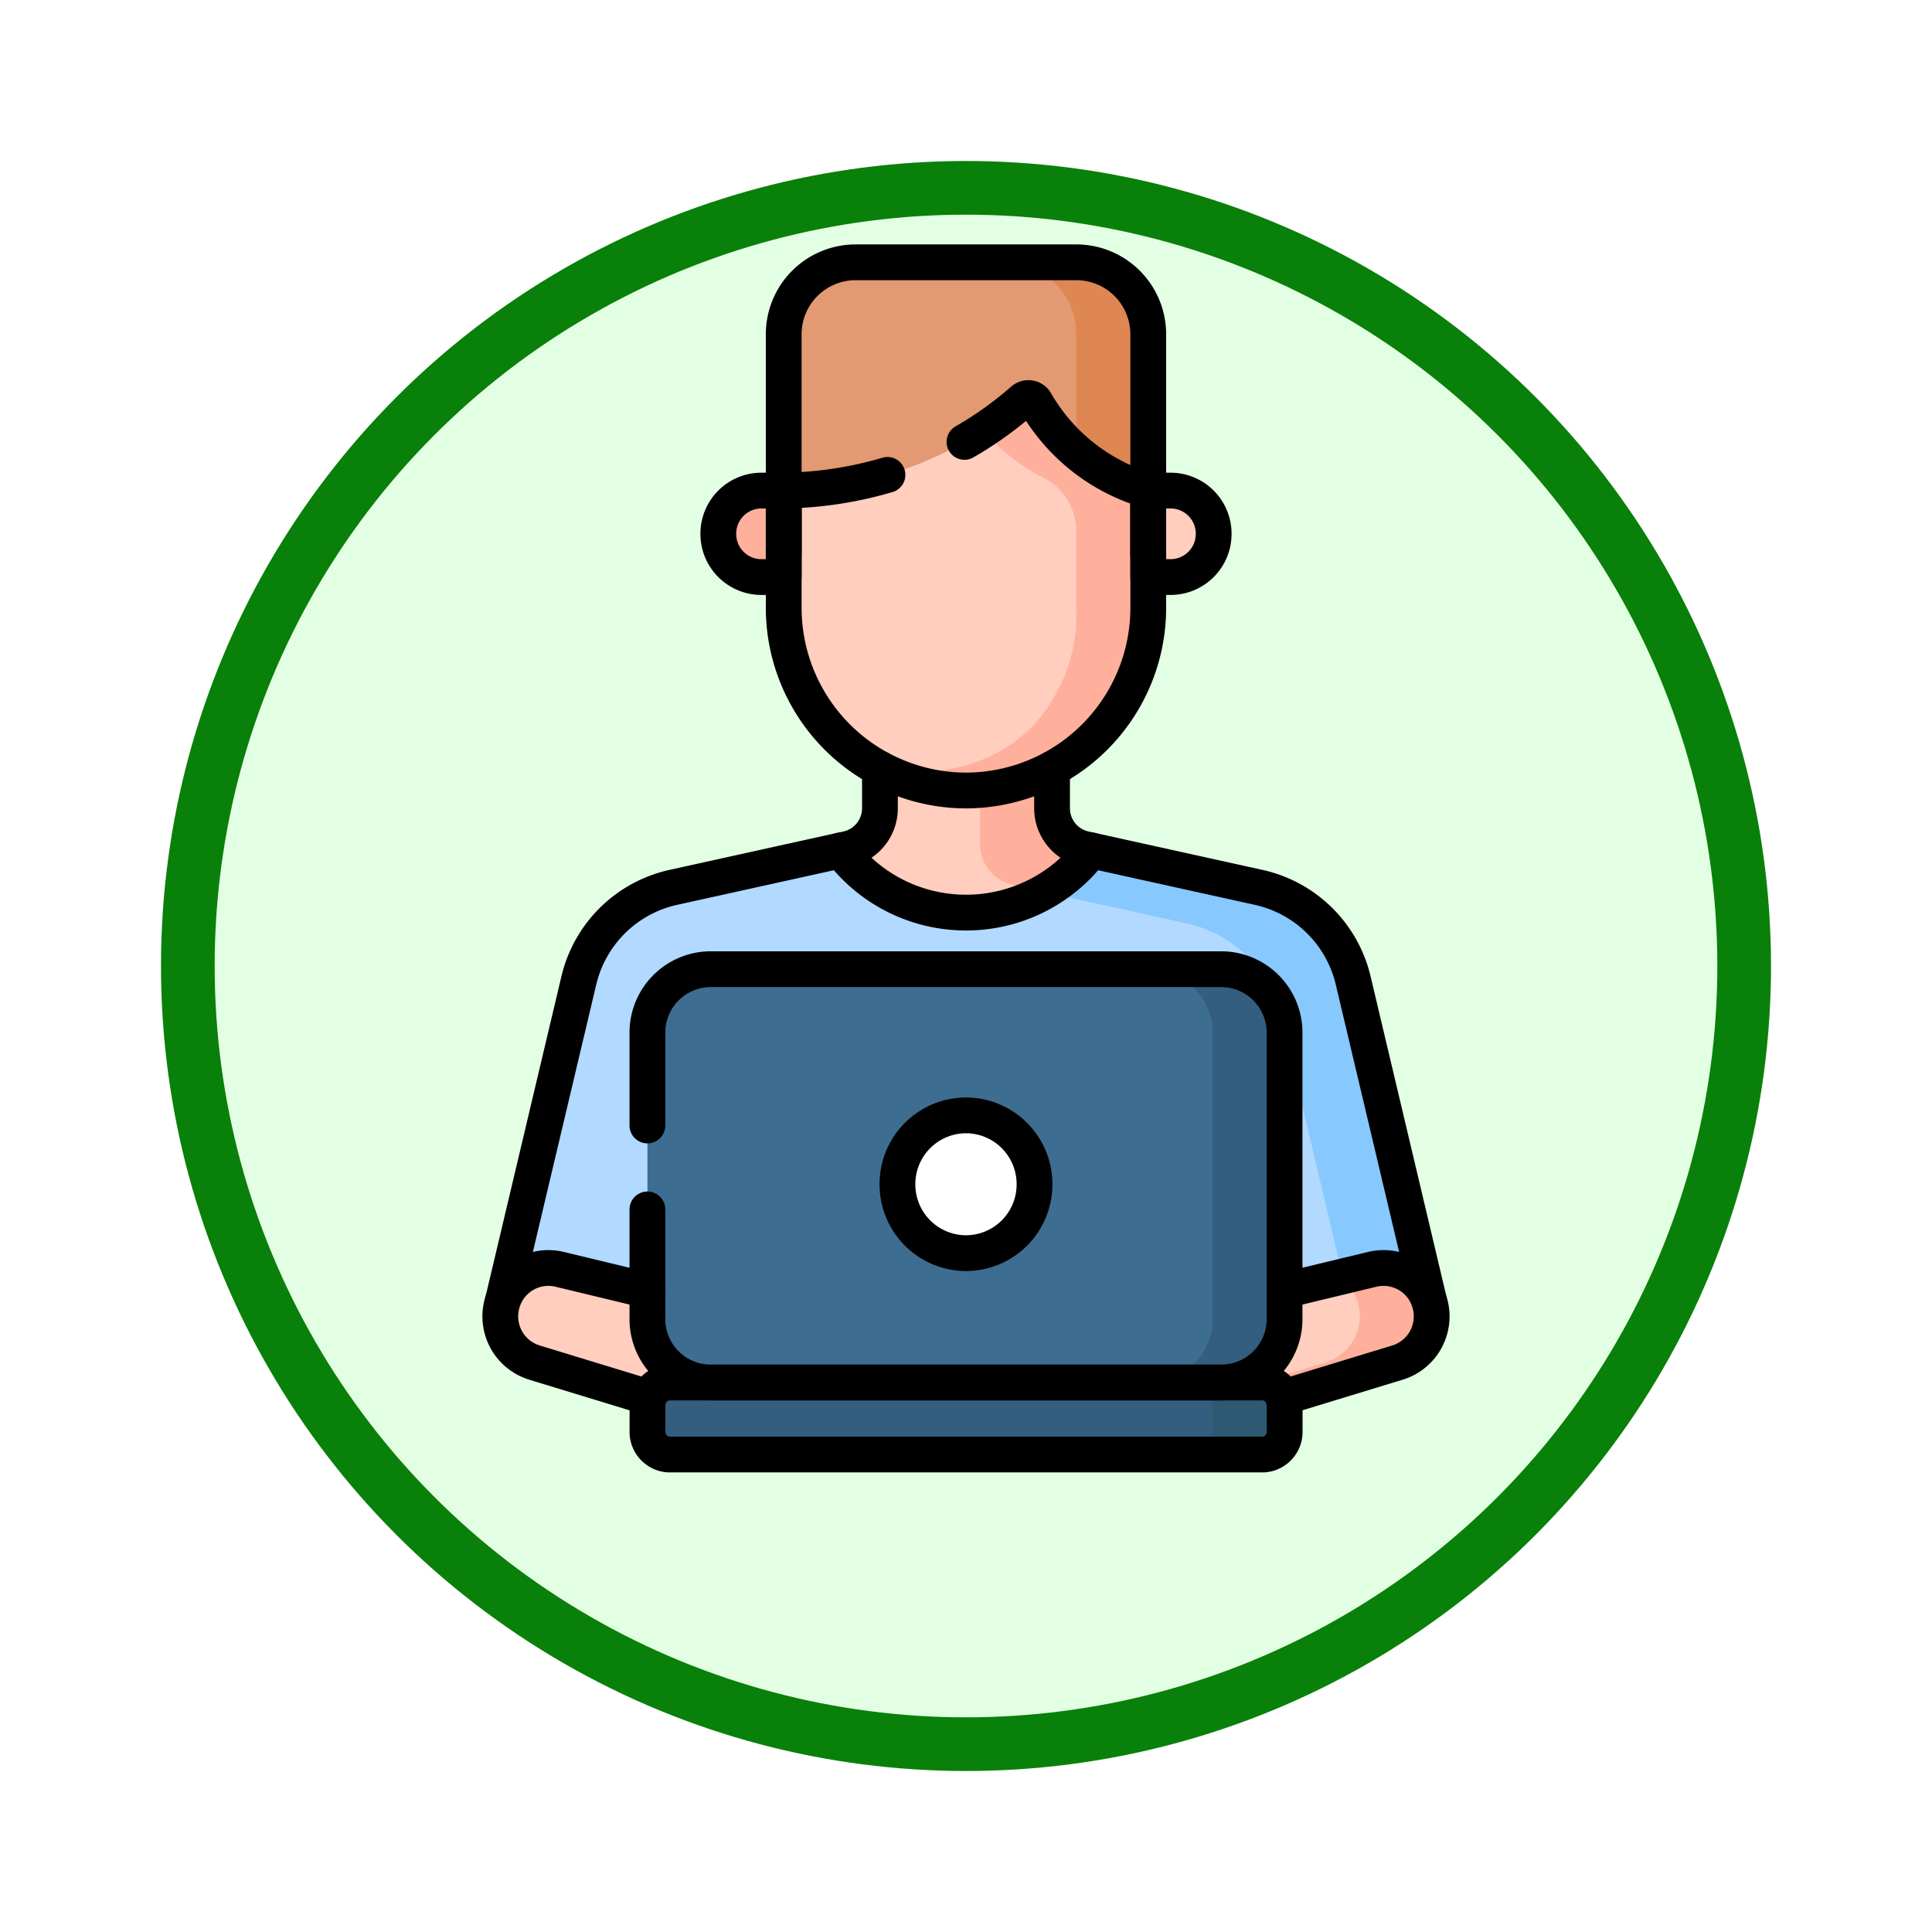 <svg xmlns="http://www.w3.org/2000/svg" xmlns:xlink="http://www.w3.org/1999/xlink" width="108" height="108" viewBox="0 0 108 108">
  <defs>
    <filter id="Fondo" x="0" y="0" width="108" height="108" filterUnits="userSpaceOnUse">
      <feOffset dy="3" input="SourceAlpha"/>
      <feGaussianBlur stdDeviation="3" result="blur"/>
      <feFlood flood-opacity="0.161"/>
      <feComposite operator="in" in2="blur"/>
      <feComposite in="SourceGraphic"/>
    </filter>
  </defs>
  <g id="Grupo_1144432" data-name="Grupo 1144432" transform="translate(9.5 6)">
    <g transform="matrix(1, 0, 0, 1, -9.5, -6)" filter="url(#Fondo)">
      <g id="Fondo-2" data-name="Fondo" transform="translate(9 6)" fill="#e3ffe3" stroke="#098009" stroke-width="3">
        <circle cx="45" cy="45" r="45" stroke="none"/>
        <circle cx="45" cy="45" r="43.5" fill="none"/>
      </g>
    </g>
    <g id="g3681" transform="translate(3.787 690.381)">
      <g id="g3683" transform="translate(14.68 -681.718)">
        <g id="Grupo_1144424" data-name="Grupo 1144424" transform="translate(0 0)">
          <g id="g3691" transform="translate(15.843)">
            <path id="path3693" d="M-182.245-145.765h-20.378v-12.276a4.023,4.023,0,0,1,4.023-4.023h12.332a4.023,4.023,0,0,1,4.023,4.023Z" transform="translate(202.624 162.064)" fill="#e39971"/>
          </g>
          <g id="g3695" transform="translate(28.176 0)">
            <path id="path3697" d="M-35.977,0H-40a4.023,4.023,0,0,1,4.023,4.023V16.3h4.023V4.023A4.023,4.023,0,0,0-35.977,0" transform="translate(40)" fill="#de8753"/>
          </g>
          <g id="g3699" transform="translate(0.181 23.419)">
            <path id="path3701" d="M-400.181-308.43h6.955l-4.206-17.754a6.973,6.973,0,0,0-5.273-5.209l-9.374-2.071-2.378-.081a2.327,2.327,0,0,1-1.821-2.276v-7.1h-5.6v7.1a2.327,2.327,0,0,1-1.821,2.276l-2.378.081-9.374,2.071a6.972,6.972,0,0,0-5.273,5.209l-4.206,17.754" transform="translate(444.928 342.918)" fill="#b2d9ff"/>
          </g>
          <g id="g3703" transform="translate(30.393 32.873)">
            <path id="path3705" d="M0-20.725l7.989,1.765a6.972,6.972,0,0,1,5.273,5.208L16.991,1.99h4.5L17.285-15.763a6.972,6.972,0,0,0-5.273-5.208L2.638-23.043Z" transform="translate(0 23.043)" fill="#87c8ff"/>
          </g>
          <g id="g3707" transform="translate(39.527 56.217)">
            <path id="path3709" d="M-95.075-47.25l-9.415,2.872-1.216-5.859,9.225-2.222a2.685,2.685,0,0,1,3.238,2,2.7,2.7,0,0,1-1.832,3.212" transform="translate(105.706 52.533)" fill="#ffcebe"/>
          </g>
          <g id="g3711" transform="translate(40.504 56.217)">
            <path id="path3713" d="M-102.727-18.521a2.685,2.685,0,0,0-3.238-2l-1.824.439a2.686,2.686,0,0,1,1.039,1.557,2.7,2.7,0,0,1-1.832,3.212l-5.632,1.718.239,1.154,9.415-2.872a2.7,2.7,0,0,0,1.832-3.212" transform="translate(114.213 20.592)" fill="#ffb09c"/>
          </g>
          <g id="g3715" transform="translate(0 56.217)">
            <path id="path3717" d="M-17.048-47.25l9.415,2.872,1.216-5.859-9.225-2.222a2.685,2.685,0,0,0-3.238,2,2.7,2.7,0,0,0,1.832,3.212" transform="translate(18.954 52.533)" fill="#ffcebe"/>
          </g>
          <g id="g3719" transform="translate(19.034 23.419)">
            <path id="path3721" d="M0-84.556a8.779,8.779,0,0,0,7,3.478,8.779,8.779,0,0,0,7-3.478l-2.378-.081A2.328,2.328,0,0,1,9.8-86.913v-7.1H2.187v7.1A2.328,2.328,0,0,1,.367-84.637Z" transform="translate(0 94.01)" fill="#ffcebe"/>
          </g>
          <g id="g3723" transform="translate(26.82 23.419)">
            <path id="path3725" d="M-16.284-101.819l1.752.387a8.874,8.874,0,0,0,2.638-2.317l-.367-.081a2.328,2.328,0,0,1-1.821-2.276v-7.1h-4.023v9.109a2.328,2.328,0,0,0,1.821,2.276" transform="translate(18.105 113.204)" fill="#ffb09c"/>
          </g>
          <g id="g3727" transform="translate(15.843 7.585)">
            <path id="path3729" d="M-182.245-46.281A10.685,10.685,0,0,1-186-48.237a10.747,10.747,0,0,1-2.548-2.987.46.46,0,0,0-.7-.118,20.318,20.318,0,0,1-3.654,2.555,20.89,20.89,0,0,1-9.719,2.506v6.529a10.246,10.246,0,0,0,5.332,9c1.444.788,2.9.734,4.663.734,0,0,3.576.063,5.01-.712a10.246,10.246,0,0,0,5.373-9.027Z" transform="translate(202.624 51.456)" fill="#ffcebe"/>
          </g>
          <g id="g3731" transform="translate(21.221 7.583)">
            <path id="path3733" d="M-100.574-28.8a10.742,10.742,0,0,1-2.551-2.992.457.457,0,0,0-.7-.113,20.444,20.444,0,0,1-2.217,1.689A10.661,10.661,0,0,0-104.6-28.8a10.653,10.653,0,0,0,1.911,1.234,3.321,3.321,0,0,1,1.843,2.962v4.29a9.114,9.114,0,0,1-2.34,6.529c-3.386,3.6-8.394,2.555-8.637,2.5a10.424,10.424,0,0,0,3.928,1.173c.305.027.6.038.882.038A10.215,10.215,0,0,0-96.82-20.314v-6.529a10.684,10.684,0,0,1-3.754-1.956" transform="translate(111.82 32.02)" fill="#ffb09c"/>
          </g>
          <g id="g3735" transform="translate(36.221 12.76)">
            <path id="path3737" d="M-11.137-43.232h-1.245v-4.834h1.245a2.411,2.411,0,0,1,2.411,2.411v.012a2.411,2.411,0,0,1-2.411,2.411" transform="translate(12.383 48.067)" fill="#ffcebe"/>
          </g>
          <g id="g3739" transform="translate(12.187 12.76)">
            <path id="path3741" d="M-21.561-43.232h1.245v-4.834h-1.245a2.411,2.411,0,0,0-2.411,2.411v.012a2.411,2.411,0,0,0,2.411,2.411" transform="translate(23.972 48.067)" fill="#ffb09c"/>
          </g>
          <g id="g3743" transform="translate(8.223 62.622)">
            <path id="path3745" d="M-10.544,0h33.26A1.268,1.268,0,0,1,23.9,1.341V2.682a1.268,1.268,0,0,1-1.179,1.341h-33.26a1.268,1.268,0,0,1-1.179-1.341V1.341A1.268,1.268,0,0,1-10.544,0" transform="translate(11.723 0)" fill="#335e80"/>
          </g>
          <g id="g3747" transform="translate(38.64 62.622)">
            <path id="path3749" d="M-35.977,0H-40a1.268,1.268,0,0,1,1.179,1.341V2.682A1.268,1.268,0,0,1-40,4.023h4.023A1.268,1.268,0,0,0-34.8,2.682V1.341A1.268,1.268,0,0,0-35.977,0" transform="translate(40 0)" fill="#2e5973"/>
          </g>
          <g id="g3751" transform="translate(8.223 39.517)">
            <path id="path3753" d="M-286.828-206.637h-28.526a3.546,3.546,0,0,1-3.546-3.546V-226.2a3.546,3.546,0,0,1,3.546-3.546h28.526a3.546,3.546,0,0,1,3.546,3.546v16.014a3.546,3.546,0,0,1-3.546,3.546" transform="translate(318.901 229.742)" fill="#3d6d91"/>
          </g>
          <g id="g3755" transform="translate(36.273 39.517)">
            <path id="path3757" d="M-35.977,0H-40a3.546,3.546,0,0,1,3.546,3.546V19.56A3.546,3.546,0,0,1-40,23.105h4.023a3.546,3.546,0,0,0,3.546-3.546V3.546A3.546,3.546,0,0,0-35.977,0" transform="translate(40)" fill="#335e80"/>
          </g>
          <g id="g3759" transform="translate(22.201 47.687)">
            <path id="path3761" d="M-68.532-34.44a3.841,3.841,0,0,1-3.831,3.851,3.841,3.841,0,0,1-3.831-3.851,3.841,3.841,0,0,1,3.831-3.851,3.841,3.841,0,0,1,3.831,3.851" transform="translate(76.194 38.291)" fill="#fff"/>
          </g>
          <g id="g3771" transform="translate(15.843)">
            <path id="path3773" d="M0-145.765v-12.276a4.023,4.023,0,0,1,4.023-4.023H16.355a4.023,4.023,0,0,1,4.023,4.023v12.276" transform="translate(0 162.064)" fill="none" stroke="#000" stroke-linecap="round" stroke-linejoin="round" stroke-miterlimit="10" stroke-width="2"/>
          </g>
          <g id="g3775" transform="translate(0.181 28.317)">
            <path id="path3777" d="M-188.172,0V2.2a2.327,2.327,0,0,1-1.821,2.276l-9.741,2.151a6.973,6.973,0,0,0-5.272,5.21l-4.207,17.753" transform="translate(209.213)" fill="none" stroke="#000" stroke-linecap="round" stroke-linejoin="round" stroke-miterlimit="10" stroke-width="2"/>
          </g>
          <g id="g3779" transform="translate(30.843 28.317)">
            <path id="path3781" d="M0,0V2.2A2.327,2.327,0,0,0,1.821,4.476l9.741,2.151a6.975,6.975,0,0,1,5.274,5.21l4.205,17.753" fill="none" stroke="#000" stroke-linecap="round" stroke-linejoin="round" stroke-miterlimit="10" stroke-width="2"/>
          </g>
          <g id="g3783" transform="translate(43.753 56.217)">
            <path id="path3785" d="M-.78-11.251l4.912-1.183a2.683,2.683,0,0,1,3.237,2,2.709,2.709,0,0,1,.075.633,2.7,2.7,0,0,1-1.907,2.58l-6.4,1.954" transform="translate(0.867 12.509)" fill="none" stroke="#000" stroke-linecap="round" stroke-linejoin="round" stroke-miterlimit="10" stroke-width="2"/>
          </g>
          <g id="g3787" transform="translate(0 56.217)">
            <path id="path3789" d="M-73.548-11.251l-4.912-1.183a2.684,2.684,0,0,0-3.237,2,2.686,2.686,0,0,0-.075.63,2.7,2.7,0,0,0,1.907,2.583l6.4,1.954" transform="translate(81.772 12.509)" fill="none" stroke="#000" stroke-linecap="round" stroke-linejoin="round" stroke-miterlimit="10" stroke-width="2"/>
          </g>
          <g id="g3791" transform="translate(19.034 32.874)">
            <path id="path3793" d="M0,0A8.779,8.779,0,0,0,7,3.478,8.779,8.779,0,0,0,14,0" fill="none" stroke="#000" stroke-linecap="round" stroke-linejoin="round" stroke-miterlimit="10" stroke-width="2"/>
          </g>
          <g id="g3795" transform="translate(15.843 7.585)">
            <path id="path3797" d="M-51.868-38.443a21.388,21.388,0,0,1-5.8.876v6.529A10.215,10.215,0,0,0-47.479-20.8,10.215,10.215,0,0,0-37.29-31.038v-6.529a10.685,10.685,0,0,1-3.754-1.956,10.746,10.746,0,0,1-2.548-2.987.46.46,0,0,0-.7-.118,20.342,20.342,0,0,1-3.271,2.34" transform="translate(57.668 42.742)" fill="none" stroke="#000" stroke-linecap="round" stroke-linejoin="round" stroke-miterlimit="10" stroke-width="2"/>
          </g>
          <g id="g3811" transform="translate(36.221 12.76)">
            <path id="path3813" d="M-11.137-43.232h-1.245v-4.834h1.245a2.411,2.411,0,0,1,2.411,2.411v.012A2.411,2.411,0,0,1-11.137-43.232Z" transform="translate(12.383 48.067)" fill="none" stroke="#000" stroke-linecap="round" stroke-linejoin="round" stroke-miterlimit="10" stroke-width="2"/>
          </g>
          <g id="g3815" transform="translate(12.187 12.76)">
            <path id="path3817" d="M-21.561-43.232h1.245v-4.834h-1.245a2.411,2.411,0,0,0-2.411,2.411v.012A2.411,2.411,0,0,0-21.561-43.232Z" transform="translate(23.972 48.067)" fill="none" stroke="#000" stroke-linecap="round" stroke-linejoin="round" stroke-miterlimit="10" stroke-width="2"/>
          </g>
          <g id="g3819" transform="translate(8.223 62.622)">
            <path id="path3821" d="M-10.544,0h33.26A1.268,1.268,0,0,1,23.9,1.341V2.682a1.268,1.268,0,0,1-1.179,1.341h-33.26a1.268,1.268,0,0,1-1.179-1.341V1.341A1.268,1.268,0,0,1-10.544,0Z" transform="translate(11.723 0)" fill="none" stroke="#000" stroke-linecap="round" stroke-linejoin="round" stroke-miterlimit="10" stroke-width="2"/>
          </g>
          <g id="g3823" transform="translate(8.223 39.517)">
            <path id="path3825" d="M0-78.11V-83.3a3.546,3.546,0,0,1,3.546-3.546H32.072A3.546,3.546,0,0,1,35.618-83.3v16.014a3.546,3.546,0,0,1-3.546,3.546H3.546A3.546,3.546,0,0,1,0-67.284v-6.132" transform="translate(0 86.844)" fill="none" stroke="#000" stroke-linecap="round" stroke-linejoin="round" stroke-miterlimit="10" stroke-width="2"/>
          </g>
          <g id="g3827" transform="translate(22.201 47.687)">
            <path id="path3829" d="M-68.532-34.44a3.841,3.841,0,0,1-3.831,3.851,3.841,3.841,0,0,1-3.831-3.851,3.841,3.841,0,0,1,3.831-3.851A3.841,3.841,0,0,1-68.532-34.44Z" transform="translate(76.194 38.291)" fill="none" stroke="#000" stroke-linecap="round" stroke-linejoin="round" stroke-miterlimit="10" stroke-width="2"/>
          </g>
        </g>
      </g>
    </g>
  </g>
</svg>
